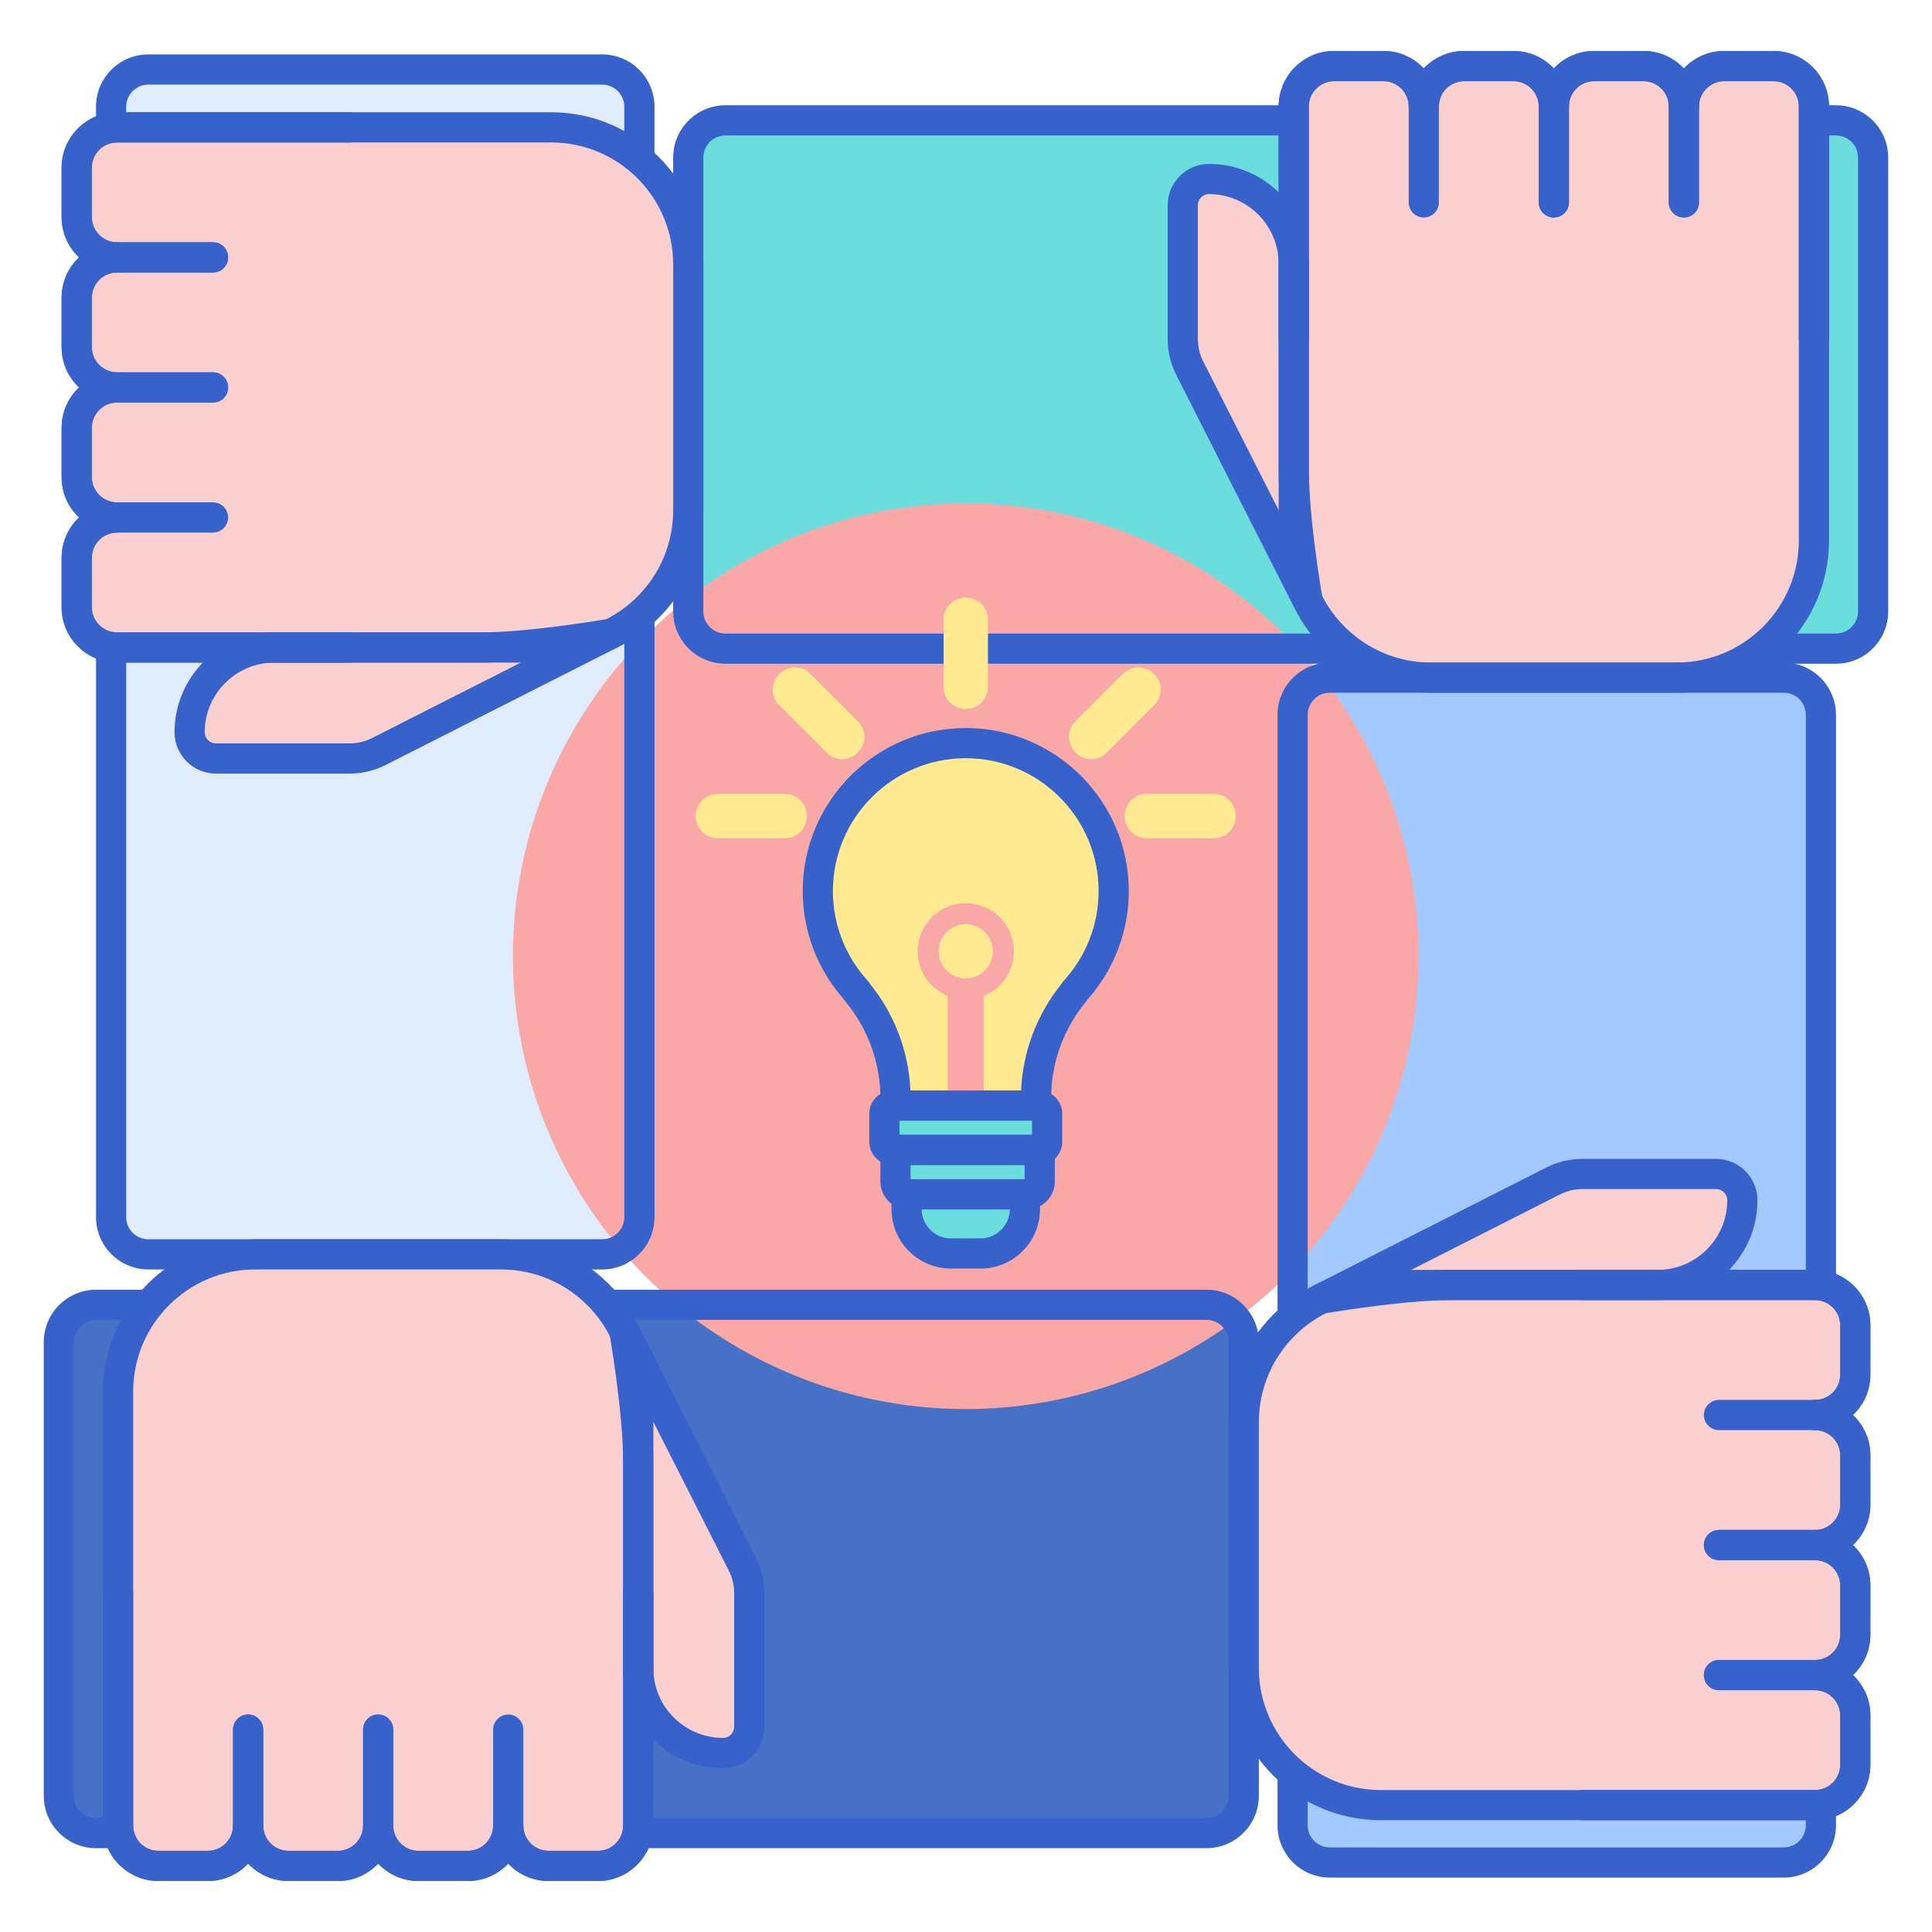 <svg id="Layer_1" enable-background="new 0 0 256 256" height="512" viewBox="0 0 256 256" width="512" xmlns="http://www.w3.org/2000/svg"><path d="m14.722 161.281v-147.143c0-2.722 2.206-4.928 4.928-4.928h60.144c2.722 0 4.928 2.206 4.928 4.928v147.144c0 2.722-2.206 4.928-4.928 4.928h-60.143c-2.722 0-4.929-2.207-4.929-4.929z" fill="#e0ebfc"/><path d="m96.126 15.949h147.144c2.722 0 4.928 2.206 4.928 4.928v60.144c0 2.722-2.206 4.928-4.928 4.928h-147.144c-2.722 0-4.928-2.206-4.928-4.928v-60.144c0-2.722 2.206-4.928 4.928-4.928z" fill="#6bdddd"/><path d="m241.278 94.719v147.144c0 2.722-2.206 4.928-4.928 4.928h-60.144c-2.722 0-4.928-2.206-4.928-4.928v-147.144c0-2.722 2.206-4.928 4.928-4.928h60.144c2.721-.001 4.928 2.206 4.928 4.928z" fill="#a4c9ff"/><path d="m159.874 242.894h-147.144c-2.722 0-4.928-2.206-4.928-4.928v-60.144c0-2.722 2.206-4.928 4.928-4.928h147.144c2.722 0 4.928 2.206 4.928 4.928v60.144c0 2.722-2.206 4.928-4.928 4.928z" fill="#4671c6"/><circle cx="127.968" cy="126.707" fill="#f9a7a7" r="60"/><path d="m243.27 87.949h-147.144c-3.82 0-6.928-3.108-6.928-6.928v-60.144c0-3.82 3.107-6.928 6.928-6.928h147.144c3.82 0 6.929 3.108 6.929 6.928v60.144c-.001 3.82-3.109 6.928-6.929 6.928zm-147.144-70c-1.614 0-2.928 1.313-2.928 2.928v60.144c0 1.614 1.313 2.928 2.928 2.928h147.144c1.615 0 2.929-1.313 2.929-2.928v-60.144c0-1.615-1.313-2.928-2.929-2.928z" fill="#3762cc"/><path d="m183.315 8.757h-6.542c-2.952 0-5.344 2.393-5.344 5.344v8.551 22.23 26.738c0 10.036 8.136 18.171 18.171 18.171h32.582c10.036 0 18.171-8.135 18.171-18.171v-26.738-22.23-8.551c0-2.952-2.393-5.344-5.344-5.344h-6.542c-2.952 0-5.344 2.393-5.344 5.344 0-2.952-2.393-5.344-5.344-5.344h-6.542c-2.952 0-5.344 2.393-5.344 5.344 0-2.952-2.393-5.344-5.344-5.344h-6.542c-2.952 0-5.344 2.393-5.344 5.344-.004-2.952-2.396-5.344-5.348-5.344z" fill="#f9cfcf"/><path d="m173.261 79.578-15.614-30.785c-.608-1.199-.925-2.524-.925-3.868v-17.726c0-1.921 1.557-3.478 3.478-3.478 6.201 0 11.228 5.027 11.228 11.228v27.251c0 6.948 1.833 17.378 1.833 17.378z" fill="#f9cfcf"/><g fill="#3762cc"><path d="m171.429 46.882c-1.104 0-2-.896-2-2v-30.781c0-4.05 3.294-7.345 7.344-7.345h6.543c4.05 0 7.344 3.295 7.344 7.345 0 1.104-.896 2-2 2s-2-.896-2-2c0-1.844-1.5-3.345-3.344-3.345h-6.543c-1.844 0-3.344 1.5-3.344 3.345v30.781c0 1.104-.896 2-2 2z"/><path d="m205.891 28.819c-1.104 0-2-.896-2-2v-12.718c0-1.844-1.5-3.345-3.345-3.345h-6.542c-1.845 0-3.345 1.5-3.345 3.345v12.718c0 1.104-.896 2-2 2s-2-.896-2-2v-12.718c0-4.05 3.295-7.345 7.345-7.345h6.542c4.05 0 7.345 3.295 7.345 7.345v12.718c0 1.105-.896 2-2 2z"/><path d="m223.121 28.819c-1.104 0-2-.896-2-2v-12.718c0-1.844-1.5-3.345-3.344-3.345h-6.543c-1.844 0-3.344 1.5-3.344 3.345v12.718c0 1.104-.896 2-2 2s-2-.896-2-2v-12.718c0-4.05 3.294-7.345 7.344-7.345h6.543c4.05 0 7.344 3.295 7.344 7.345v12.718c0 1.105-.895 2-2 2z"/><path d="m240.353 46.882c-1.104 0-2-.896-2-2v-30.781c0-1.844-1.5-3.345-3.345-3.345h-6.542c-1.845 0-3.345 1.5-3.345 3.345v12.718c0 1.104-.896 2-2 2s-2-.896-2-2v-12.718c0-4.05 3.295-7.345 7.345-7.345h6.542c4.05 0 7.345 3.295 7.345 7.345v30.781c0 1.104-.896 2-2 2z"/><path d="m173.262 81.578c-.735 0-1.435-.408-1.784-1.096l-15.614-30.786c-.746-1.471-1.141-3.121-1.141-4.772v-17.725c0-3.021 2.457-5.479 5.478-5.479 7.294 0 13.229 5.934 13.229 13.228v27.252c0 6.696 1.785 16.929 1.803 17.031.172.976-.397 1.93-1.338 2.244-.209.069-.423.103-.633.103zm-13.061-55.857c-.815 0-1.479.663-1.479 1.479v17.725c0 1.025.245 2.05.708 2.962l10.308 20.322c-.185-2.067-.31-4.149-.31-6.009v-27.251c.001-5.089-4.139-9.228-9.227-9.228z"/><path d="m222.182 91.791h-32.582c-11.122 0-20.171-9.049-20.171-20.171v-57.519c0-4.05 3.294-7.345 7.344-7.345h6.543c2.104 0 4.004.889 5.344 2.312 1.341-1.423 3.24-2.312 5.345-2.312h6.542c2.104 0 4.005.89 5.345 2.312 1.34-1.422 3.24-2.312 5.345-2.312h6.542c2.104 0 4.004.889 5.344 2.312 1.341-1.423 3.24-2.312 5.345-2.312h6.542c4.05 0 7.345 3.295 7.345 7.345v57.519c-.002 11.122-9.051 20.171-20.173 20.171zm-45.41-81.035c-1.844 0-3.344 1.5-3.344 3.345v57.519c0 8.917 7.254 16.171 16.171 16.171h32.582c8.917 0 16.171-7.254 16.171-16.171v-57.519c0-1.844-1.5-3.345-3.345-3.345h-6.542c-1.845 0-3.345 1.5-3.345 3.345 0 1.104-.896 2-2 2s-2-.896-2-2c0-1.844-1.5-3.345-3.344-3.345h-6.542c-1.845 0-3.345 1.5-3.345 3.345 0 1.104-.896 2-2 2s-2-.896-2-2c0-1.844-1.5-3.345-3.345-3.345h-6.542c-1.845 0-3.345 1.5-3.345 3.345 0 1.104-.896 2-2 2s-2-.896-2-2c0-1.844-1.5-3.345-3.344-3.345z"/><path d="m79.794 168.209h-60.144c-3.82 0-6.928-3.108-6.928-6.928v-147.143c0-3.82 3.107-6.928 6.928-6.928h60.144c3.82 0 6.929 3.108 6.929 6.928v147.144c0 3.82-3.109 6.927-6.929 6.927zm-60.144-157c-1.614 0-2.928 1.313-2.928 2.928v147.144c0 1.615 1.313 2.928 2.928 2.928h60.144c1.615 0 2.929-1.313 2.929-2.928v-147.143c0-1.615-1.313-2.928-2.929-2.928h-60.144z"/></g><path d="m10.164 73.911v6.542c0 2.952 2.393 5.344 5.344 5.344h8.551 22.23 26.738c10.036 0 18.171-8.136 18.171-18.171v-32.581c0-10.036-8.135-18.171-18.171-18.171h-26.738-22.23-8.551c-2.952 0-5.344 2.393-5.344 5.344v6.542c0 2.952 2.393 5.344 5.344 5.344-2.952 0-5.344 2.393-5.344 5.344v6.542c0 2.952 2.393 5.344 5.344 5.344-2.952 0-5.344 2.393-5.344 5.344v6.542c0 2.952 2.393 5.344 5.344 5.344-2.951.003-5.344 2.396-5.344 5.347z" fill="#f9cfcf"/><path d="m80.985 83.965-30.785 15.614c-1.199.608-2.524.925-3.868.925h-17.725c-1.921 0-3.478-1.557-3.478-3.478 0-6.201 5.027-11.228 11.228-11.228h27.252c6.946 0 17.376-1.833 17.376-1.833z" fill="#f9cfcf"/><path d="m46.289 87.798h-30.78c-4.05 0-7.345-3.294-7.345-7.344v-6.542c0-4.05 3.295-7.344 7.345-7.344 1.104 0 2 .896 2 2s-.896 2-2 2c-1.845 0-3.345 1.5-3.345 3.344v6.542c0 1.844 1.5 3.344 3.345 3.344h30.78c1.104 0 2 .896 2 2s-.895 2-2 2z" fill="#3762cc"/><path d="m28.227 70.567h-12.718c-4.05 0-7.345-3.294-7.345-7.344v-6.543c0-4.05 3.295-7.344 7.345-7.344h12.718c1.104 0 2 .896 2 2s-.896 2-2 2h-12.718c-1.845 0-3.345 1.5-3.345 3.344v6.542c0 1.844 1.5 3.344 3.345 3.344h12.718c1.104 0 2 .896 2 2s-.896 2.001-2 2.001z" fill="#3762cc"/><path d="m28.227 53.336h-12.718c-4.05 0-7.345-3.294-7.345-7.344v-6.542c0-4.05 3.295-7.344 7.345-7.344h12.718c1.104 0 2 .896 2 2s-.896 2-2 2h-12.718c-1.845 0-3.345 1.5-3.345 3.344v6.542c0 1.844 1.5 3.344 3.345 3.344h12.718c1.104 0 2 .896 2 2s-.896 2-2 2z" fill="#3762cc"/><path d="m28.227 36.105h-12.718c-4.05 0-7.345-3.294-7.345-7.344v-6.542c0-4.05 3.295-7.344 7.345-7.344h30.78c1.104 0 2 .896 2 2s-.896 2-2 2h-30.78c-1.845 0-3.345 1.5-3.345 3.344v6.542c0 1.844 1.5 3.344 3.345 3.344h12.718c1.104 0 2 .896 2 2s-.896 2-2 2z" fill="#3762cc"/><path d="m46.332 102.504h-17.726c-3.021 0-5.479-2.458-5.479-5.478 0-7.294 5.935-13.228 13.229-13.228h27.251c6.696 0 16.929-1.785 17.031-1.803.986-.17 1.931.398 2.244 1.337.313.94-.109 1.968-.993 2.416l-30.785 15.614c-1.47.747-3.121 1.142-4.772 1.142zm-9.976-14.706c-5.089 0-9.229 4.14-9.229 9.228 0 .815.663 1.478 1.479 1.478h17.726c1.025 0 2.05-.245 2.963-.708l20.322-10.307c-2.067.185-4.15.31-6.01.31h-27.251z" fill="#3762cc"/><path d="m73.027 87.798h-57.518c-4.05 0-7.345-3.294-7.345-7.344v-6.542c0-2.104.89-4.004 2.312-5.344-1.422-1.34-2.312-3.24-2.312-5.344v-6.544c0-2.104.89-4.004 2.312-5.344-1.422-1.34-2.312-3.241-2.312-5.345v-6.542c0-2.104.89-4.004 2.312-5.344-1.422-1.34-2.312-3.24-2.312-5.344v-6.542c0-4.05 3.295-7.344 7.345-7.344h57.519c11.122 0 20.171 9.049 20.171 20.171v32.582c-.001 11.121-9.05 20.17-20.172 20.17zm-57.518-17.231c-1.845 0-3.345 1.5-3.345 3.344v6.542c0 1.844 1.5 3.344 3.345 3.344h57.519c8.917 0 16.171-7.254 16.171-16.171v-32.581c0-8.917-7.254-16.171-16.171-16.171h-57.519c-1.845 0-3.345 1.5-3.345 3.344v6.542c0 1.844 1.5 3.344 3.345 3.344 1.104 0 2 .896 2 2s-.896 2-2 2c-1.845 0-3.345 1.5-3.345 3.344v6.542c0 1.844 1.5 3.345 3.345 3.345 1.104 0 2 .896 2 2s-.896 2-2 2c-1.845 0-3.345 1.5-3.345 3.344v6.542c0 1.844 1.5 3.344 3.345 3.344 1.104 0 2 .896 2 2s-.896 2.002-2 2.002z" fill="#3762cc"/><path d="m159.874 244.894h-147.144c-3.82 0-6.929-3.108-6.929-6.928v-60.144c0-3.82 3.108-6.928 6.929-6.928h147.144c3.82 0 6.928 3.108 6.928 6.928v60.144c0 3.82-3.108 6.928-6.928 6.928zm-147.144-70c-1.615 0-2.929 1.313-2.929 2.928v60.144c0 1.614 1.313 2.928 2.929 2.928h147.144c1.614 0 2.928-1.313 2.928-2.928v-60.144c0-1.615-1.313-2.928-2.928-2.928z" fill="#3762cc"/><path d="m72.685 247.243h6.542c2.952 0 5.344-2.393 5.344-5.344v-8.551-22.23-26.738c0-10.036-8.136-18.171-18.171-18.171h-32.582c-10.036 0-18.171 8.135-18.171 18.171v26.738 22.23 8.551c0 2.952 2.393 5.344 5.344 5.344h6.542c2.952 0 5.344-2.393 5.344-5.344 0 2.952 2.393 5.344 5.344 5.344h6.542c2.952 0 5.344-2.393 5.344-5.344 0 2.952 2.393 5.344 5.344 5.344h6.542c2.952 0 5.344-2.393 5.344-5.344.003 2.952 2.396 5.344 5.348 5.344z" fill="#f9cfcf"/><path d="m82.739 176.422 15.614 30.785c.608 1.199.925 2.524.925 3.868v17.725c0 1.921-1.557 3.478-3.478 3.478-6.201 0-11.228-5.027-11.228-11.228v-27.25c-.001-6.948-1.833-17.378-1.833-17.378z" fill="#f9cfcf"/><path d="m79.227 249.244h-6.542c-4.05 0-7.344-3.295-7.344-7.345 0-1.104.896-2 2-2s2 .896 2 2c0 1.844 1.5 3.345 3.344 3.345h6.542c1.845 0 3.345-1.5 3.345-3.345v-30.781c0-1.104.896-2 2-2s2 .896 2 2v30.781c-.001 4.05-3.296 7.345-7.345 7.345z" fill="#3762cc"/><path d="m61.996 249.244h-6.542c-4.05 0-7.345-3.295-7.345-7.345v-12.718c0-1.104.896-2 2-2s2 .896 2 2v12.718c0 1.844 1.5 3.345 3.345 3.345h6.542c1.845 0 3.345-1.5 3.345-3.345v-12.718c0-1.104.896-2 2-2s2 .896 2 2v12.718c0 4.05-3.295 7.345-7.345 7.345z" fill="#3762cc"/><path d="m44.765 249.244h-6.542c-4.05 0-7.345-3.295-7.345-7.345v-12.718c0-1.104.896-2 2-2s2 .896 2 2v12.718c0 1.844 1.5 3.345 3.345 3.345h6.542c1.845 0 3.345-1.5 3.345-3.345v-12.718c0-1.104.896-2 2-2s2 .896 2 2v12.718c-.001 4.05-3.296 7.345-7.345 7.345z" fill="#3762cc"/><path d="m27.534 249.244h-6.542c-4.05 0-7.345-3.295-7.345-7.345v-30.781c0-1.104.896-2 2-2s2 .896 2 2v30.781c0 1.844 1.5 3.345 3.345 3.345h6.542c1.844 0 3.344-1.5 3.344-3.345v-12.718c0-1.104.896-2 2-2s2 .896 2 2v12.718c0 4.05-3.294 7.345-7.344 7.345z" fill="#3762cc"/><path d="m95.799 234.279c-7.294 0-13.228-5.934-13.228-13.228v-27.251c0-6.696-1.785-16.929-1.803-17.031-.172-.976.397-1.93 1.338-2.244.937-.313 1.967.108 2.416.993l15.614 30.786c.746 1.471 1.141 3.121 1.141 4.772v17.725c0 3.021-2.458 5.478-5.478 5.478zm-9.537-46.488c.185 2.067.31 4.149.31 6.009v27.251c0 5.088 4.14 9.228 9.228 9.228.815 0 1.479-.663 1.479-1.479v-17.725c0-1.025-.245-2.05-.708-2.962z" fill="#3762cc"/><path d="m79.227 249.244h-6.542c-2.104 0-4.004-.889-5.344-2.312-1.341 1.423-3.24 2.312-5.345 2.312h-6.542c-2.104 0-4.005-.89-5.345-2.312-1.34 1.422-3.24 2.312-5.345 2.312h-6.542c-2.104 0-4.004-.889-5.345-2.312-1.34 1.423-3.24 2.312-5.344 2.312h-6.542c-4.05 0-7.345-3.295-7.345-7.345v-57.519c0-11.122 9.049-20.171 20.171-20.171h32.583c11.122 0 20.171 9.049 20.171 20.171v57.519c0 4.05-3.295 7.345-7.344 7.345zm-11.886-9.345c1.104 0 2 .896 2 2 0 1.844 1.5 3.345 3.344 3.345h6.542c1.845 0 3.345-1.5 3.345-3.345v-57.519c0-8.917-7.254-16.171-16.171-16.171h-32.583c-8.917 0-16.171 7.254-16.171 16.171v57.519c0 1.844 1.5 3.345 3.345 3.345h6.542c1.844 0 3.344-1.5 3.344-3.345 0-1.104.896-2 2-2s2 .896 2 2c0 1.844 1.5 3.345 3.345 3.345h6.542c1.845 0 3.345-1.5 3.345-3.345 0-1.104.896-2 2-2s2 .896 2 2c0 1.844 1.5 3.345 3.345 3.345h6.542c1.845 0 3.345-1.5 3.345-3.345-.001-1.105.894-2 1.999-2z" fill="#3762cc"/><path d="m142.429 131.301c3.192-3.487 5.141-8.131 5.141-13.231 0-10.826-8.776-19.602-19.602-19.602s-19.602 8.776-19.602 19.602c0 5.1 1.949 9.744 5.141 13.231h-.051c3.242 3.838 5.201 8.794 5.201 14.211 0 .329-.011.655-.025.98h1.985 6.371 1.96 5.881 2.475c-.014-.325-.025-.651-.025-.98 0-5.417 1.959-10.373 5.201-14.211z" fill="#ffea92"/><path d="m142.479 99.666.081.081c1.126 1.126 2.951 1.126 4.077 0l6.318-6.318c1.126-1.126 1.126-2.951 0-4.077l-.081-.081c-1.126-1.126-2.951-1.126-4.077 0l-6.318 6.318c-1.126 1.126-1.126 2.951 0 4.077z" fill="#ffea92"/><path d="m128.022 93.94h-.106c-1.594 0-2.887-1.293-2.887-2.887v-8.967c0-1.594 1.293-2.887 2.887-2.887h.106c1.594 0 2.887 1.293 2.887 2.887v8.967c0 1.594-1.293 2.887-2.887 2.887z" fill="#ffea92"/><path d="m113.703 99.666-.081.081c-1.126 1.126-2.951 1.126-4.077 0l-6.318-6.318c-1.126-1.126-1.126-2.951 0-4.077l.081-.081c1.126-1.126 2.951-1.126 4.077 0l6.318 6.318c1.126 1.126 1.126 2.951 0 4.077z" fill="#ffea92"/><path d="m149.04 108.189v-.114c0-1.592 1.291-2.883 2.883-2.883h8.935c1.592 0 2.883 1.291 2.883 2.883v.114c0 1.592-1.291 2.883-2.883 2.883h-8.935c-1.592 0-2.883-1.291-2.883-2.883z" fill="#ffea92"/><path d="m92.195 108.189v-.114c0-1.592 1.291-2.883 2.883-2.883h8.935c1.592 0 2.883 1.291 2.883 2.883v.114c0 1.592-1.291 2.883-2.883 2.883h-8.935c-1.592 0-2.883-1.291-2.883-2.883z" fill="#ffea92"/><path d="m137.676 152.373h-19.415c-.593 0-1.074-.481-1.074-1.074v-3.733c0-.593.481-1.074 1.074-1.074h19.415c.593 0 1.074.481 1.074 1.074v3.733c-.001.593-.481 1.074-1.074 1.074z" fill="#6bdddd"/><path d="m136.072 158.253h-15.717c-.938 0-1.698-.76-1.698-1.698v-4.183h19.112v4.183c0 .938-.76 1.698-1.697 1.698z" fill="#6bdddd"/><path d="m129.928 166.094h-3.92c-3.248 0-5.881-2.633-5.881-5.881v-1.96h15.681v1.96c.001 3.248-2.632 5.881-5.88 5.881z" fill="#6bdddd"/><path d="m137.676 154.373h-19.415c-1.694 0-3.073-1.379-3.073-3.074v-3.733c0-1.695 1.379-3.074 3.073-3.074h19.415c1.694 0 3.073 1.379 3.073 3.074v3.733c0 1.695-1.379 3.074-3.073 3.074zm-18.488-4h17.562v-1.881h-17.562z" fill="#3762cc"/><path d="m136.071 160.253h-15.717c-2.039 0-3.697-1.659-3.697-3.697v-4.183c0-1.104.896-2 2-2h19.112c1.104 0 2 .896 2 2v4.183c.001 2.038-1.659 3.697-3.698 3.697zm-15.414-4h15.112v-1.88h-15.112z" fill="#3762cc"/><path d="m129.929 168.094h-3.921c-4.345 0-7.88-3.535-7.88-7.88v-1.96c0-1.104.896-2 2-2h15.681c1.104 0 2 .896 2 2v1.96c0 4.345-3.536 7.88-7.88 7.88zm-7.801-7.841c.021 2.122 1.754 3.841 3.88 3.841h3.921c2.126 0 3.858-1.719 3.88-3.841z" fill="#3762cc"/><path d="m127.968 119.685c-3.519 0-6.371 2.852-6.371 6.371 0 2.679 1.655 4.967 3.997 5.909v14.527h4.747v-14.527c2.342-.942 3.997-3.23 3.997-5.909.001-3.518-2.851-6.371-6.37-6.371zm0 9.963c-1.981 0-3.592-1.611-3.592-3.592s1.611-3.592 3.592-3.592 3.592 1.611 3.592 3.592-1.611 3.592-3.592 3.592z" fill="#f9a7a7"/><path d="m137.304 148.492h-18.671c-.545 0-1.066-.223-1.443-.616-.378-.394-.578-.924-.555-1.468.013-.297.022-.595.022-.896 0-4.722-1.679-9.31-4.729-12.921-.071-.085-.136-.175-.191-.269-3.467-3.944-5.371-8.988-5.371-14.252 0-11.912 9.69-21.602 21.603-21.602 11.911 0 21.602 9.69 21.602 21.602 0 5.264-1.904 10.308-5.371 14.252-.056.094-.12.184-.191.269-3.05 3.611-4.729 8.199-4.729 12.921 0 .301.01.599.022.896.023.544-.177 1.075-.555 1.468-.377.393-.898.616-1.443.616zm-16.668-4h14.665c.221-5.159 2.106-10.134 5.375-14.149.074-.14.167-.272.277-.393 2.978-3.251 4.617-7.471 4.617-11.88 0-9.706-7.896-17.602-17.602-17.602s-17.603 7.896-17.603 17.602c0 4.41 1.64 8.629 4.617 11.88.113.124.209.259.286.403 3.264 4.013 5.147 8.983 5.368 14.139z" fill="#3762cc"/><path d="m236.35 248.791h-60.144c-3.82 0-6.929-3.108-6.929-6.928v-147.144c0-3.82 3.108-6.928 6.929-6.928h60.144c3.82 0 6.928 3.108 6.928 6.928v147.144c-.001 3.82-3.108 6.928-6.928 6.928zm-60.144-157c-1.615 0-2.929 1.313-2.929 2.928v147.144c0 1.615 1.313 2.928 2.929 2.928h60.144c1.614 0 2.928-1.313 2.928-2.928v-147.144c0-1.615-1.313-2.928-2.928-2.928z" fill="#3762cc"/><path d="m245.836 182.152v-6.542c0-2.952-2.393-5.344-5.344-5.344h-8.551-22.23-26.738c-10.036 0-18.171 8.136-18.171 18.171v32.582c0 10.036 8.135 18.171 18.171 18.171h26.738 22.23 8.551c2.952 0 5.344-2.393 5.344-5.344v-6.542c0-2.952-2.393-5.344-5.344-5.344 2.952 0 5.344-2.393 5.344-5.344v-6.542c0-2.952-2.393-5.344-5.344-5.344 2.952 0 5.344-2.393 5.344-5.344v-6.542c0-2.952-2.393-5.344-5.344-5.344 2.951-.004 5.344-2.397 5.344-5.348z" fill="#f9cfcf"/><path d="m175.015 172.098 30.785-15.614c1.199-.608 2.524-.925 3.868-.925h17.725c1.921 0 3.478 1.557 3.478 3.478 0 6.201-5.027 11.228-11.228 11.228h-27.252c-6.946 0-17.376 1.833-17.376 1.833z" fill="#f9cfcf"/><path d="m240.491 189.496c-1.104 0-2-.896-2-2s.896-2 2-2c1.845 0 3.345-1.5 3.345-3.344v-6.542c0-1.844-1.5-3.344-3.345-3.344h-30.78c-1.104 0-2-.896-2-2s.896-2 2-2h30.78c4.05 0 7.345 3.294 7.345 7.344v6.542c0 4.05-3.295 7.344-7.345 7.344z" fill="#3762cc"/><path d="m240.491 206.727h-12.718c-1.104 0-2-.896-2-2s.896-2 2-2h12.718c1.845 0 3.345-1.5 3.345-3.344v-6.542c0-1.844-1.5-3.344-3.345-3.344h-12.718c-1.104 0-2-.896-2-2s.896-2 2-2h12.718c4.05 0 7.345 3.294 7.345 7.344v6.542c0 4.05-3.295 7.344-7.345 7.344z" fill="#3762cc"/><path d="m240.491 223.958h-12.718c-1.104 0-2-.896-2-2s.896-2 2-2h12.718c1.845 0 3.345-1.5 3.345-3.344v-6.542c0-1.844-1.5-3.344-3.345-3.344h-12.718c-1.104 0-2-.896-2-2s.896-2 2-2h12.718c4.05 0 7.345 3.294 7.345 7.344v6.542c0 4.05-3.295 7.344-7.345 7.344z" fill="#3762cc"/><path d="m240.491 241.189h-30.78c-1.104 0-2-.896-2-2s.896-2 2-2h30.78c1.845 0 3.345-1.5 3.345-3.344v-6.542c0-1.844-1.5-3.344-3.345-3.344h-12.718c-1.104 0-2-.896-2-2s.896-2 2-2h12.718c4.05 0 7.345 3.294 7.345 7.344v6.542c0 4.05-3.295 7.344-7.345 7.344z" fill="#3762cc"/><path d="m175.014 174.098c-.848 0-1.62-.54-1.896-1.368-.313-.94.109-1.968.993-2.416l30.785-15.614c1.472-.747 3.122-1.142 4.772-1.142h17.726c3.021 0 5.479 2.458 5.479 5.479 0 7.294-5.935 13.228-13.229 13.228h-27.251c-6.696 0-16.929 1.785-17.031 1.803-.118.02-.234.03-.348.03zm34.654-16.539c-1.024 0-2.049.245-2.963.709l-20.322 10.307c2.067-.185 4.15-.31 6.01-.31h27.251c5.089 0 9.229-4.14 9.229-9.228 0-.815-.663-1.479-1.479-1.479h-17.726z" fill="#3762cc"/><path d="m240.491 241.189h-57.519c-11.122 0-20.171-9.049-20.171-20.171v-32.582c0-11.122 9.049-20.171 20.171-20.171h57.519c4.05 0 7.345 3.294 7.345 7.344v6.542c0 2.104-.89 4.004-2.312 5.344 1.422 1.34 2.312 3.24 2.312 5.344v6.542c0 2.104-.89 4.004-2.312 5.344 1.422 1.34 2.312 3.24 2.312 5.344v6.542c0 2.104-.89 4.004-2.312 5.344 1.422 1.34 2.312 3.24 2.312 5.344v6.542c0 4.054-3.295 7.348-7.345 7.348zm-57.518-68.924c-8.917 0-16.171 7.254-16.171 16.171v32.582c0 8.917 7.254 16.171 16.171 16.171h57.519c1.845 0 3.345-1.5 3.345-3.344v-6.542c0-1.844-1.5-3.344-3.345-3.344-1.104 0-2-.896-2-2s.896-2 2-2c1.845 0 3.345-1.5 3.345-3.344v-6.542c0-1.844-1.5-3.344-3.345-3.344-1.104 0-2-.896-2-2s.896-2 2-2c1.845 0 3.345-1.5 3.345-3.344v-6.542c0-1.844-1.5-3.344-3.345-3.344-1.104 0-2-.896-2-2s.896-2 2-2c1.845 0 3.345-1.5 3.345-3.344v-6.542c0-1.844-1.5-3.344-3.345-3.344h-57.519z" fill="#3762cc"/></svg>